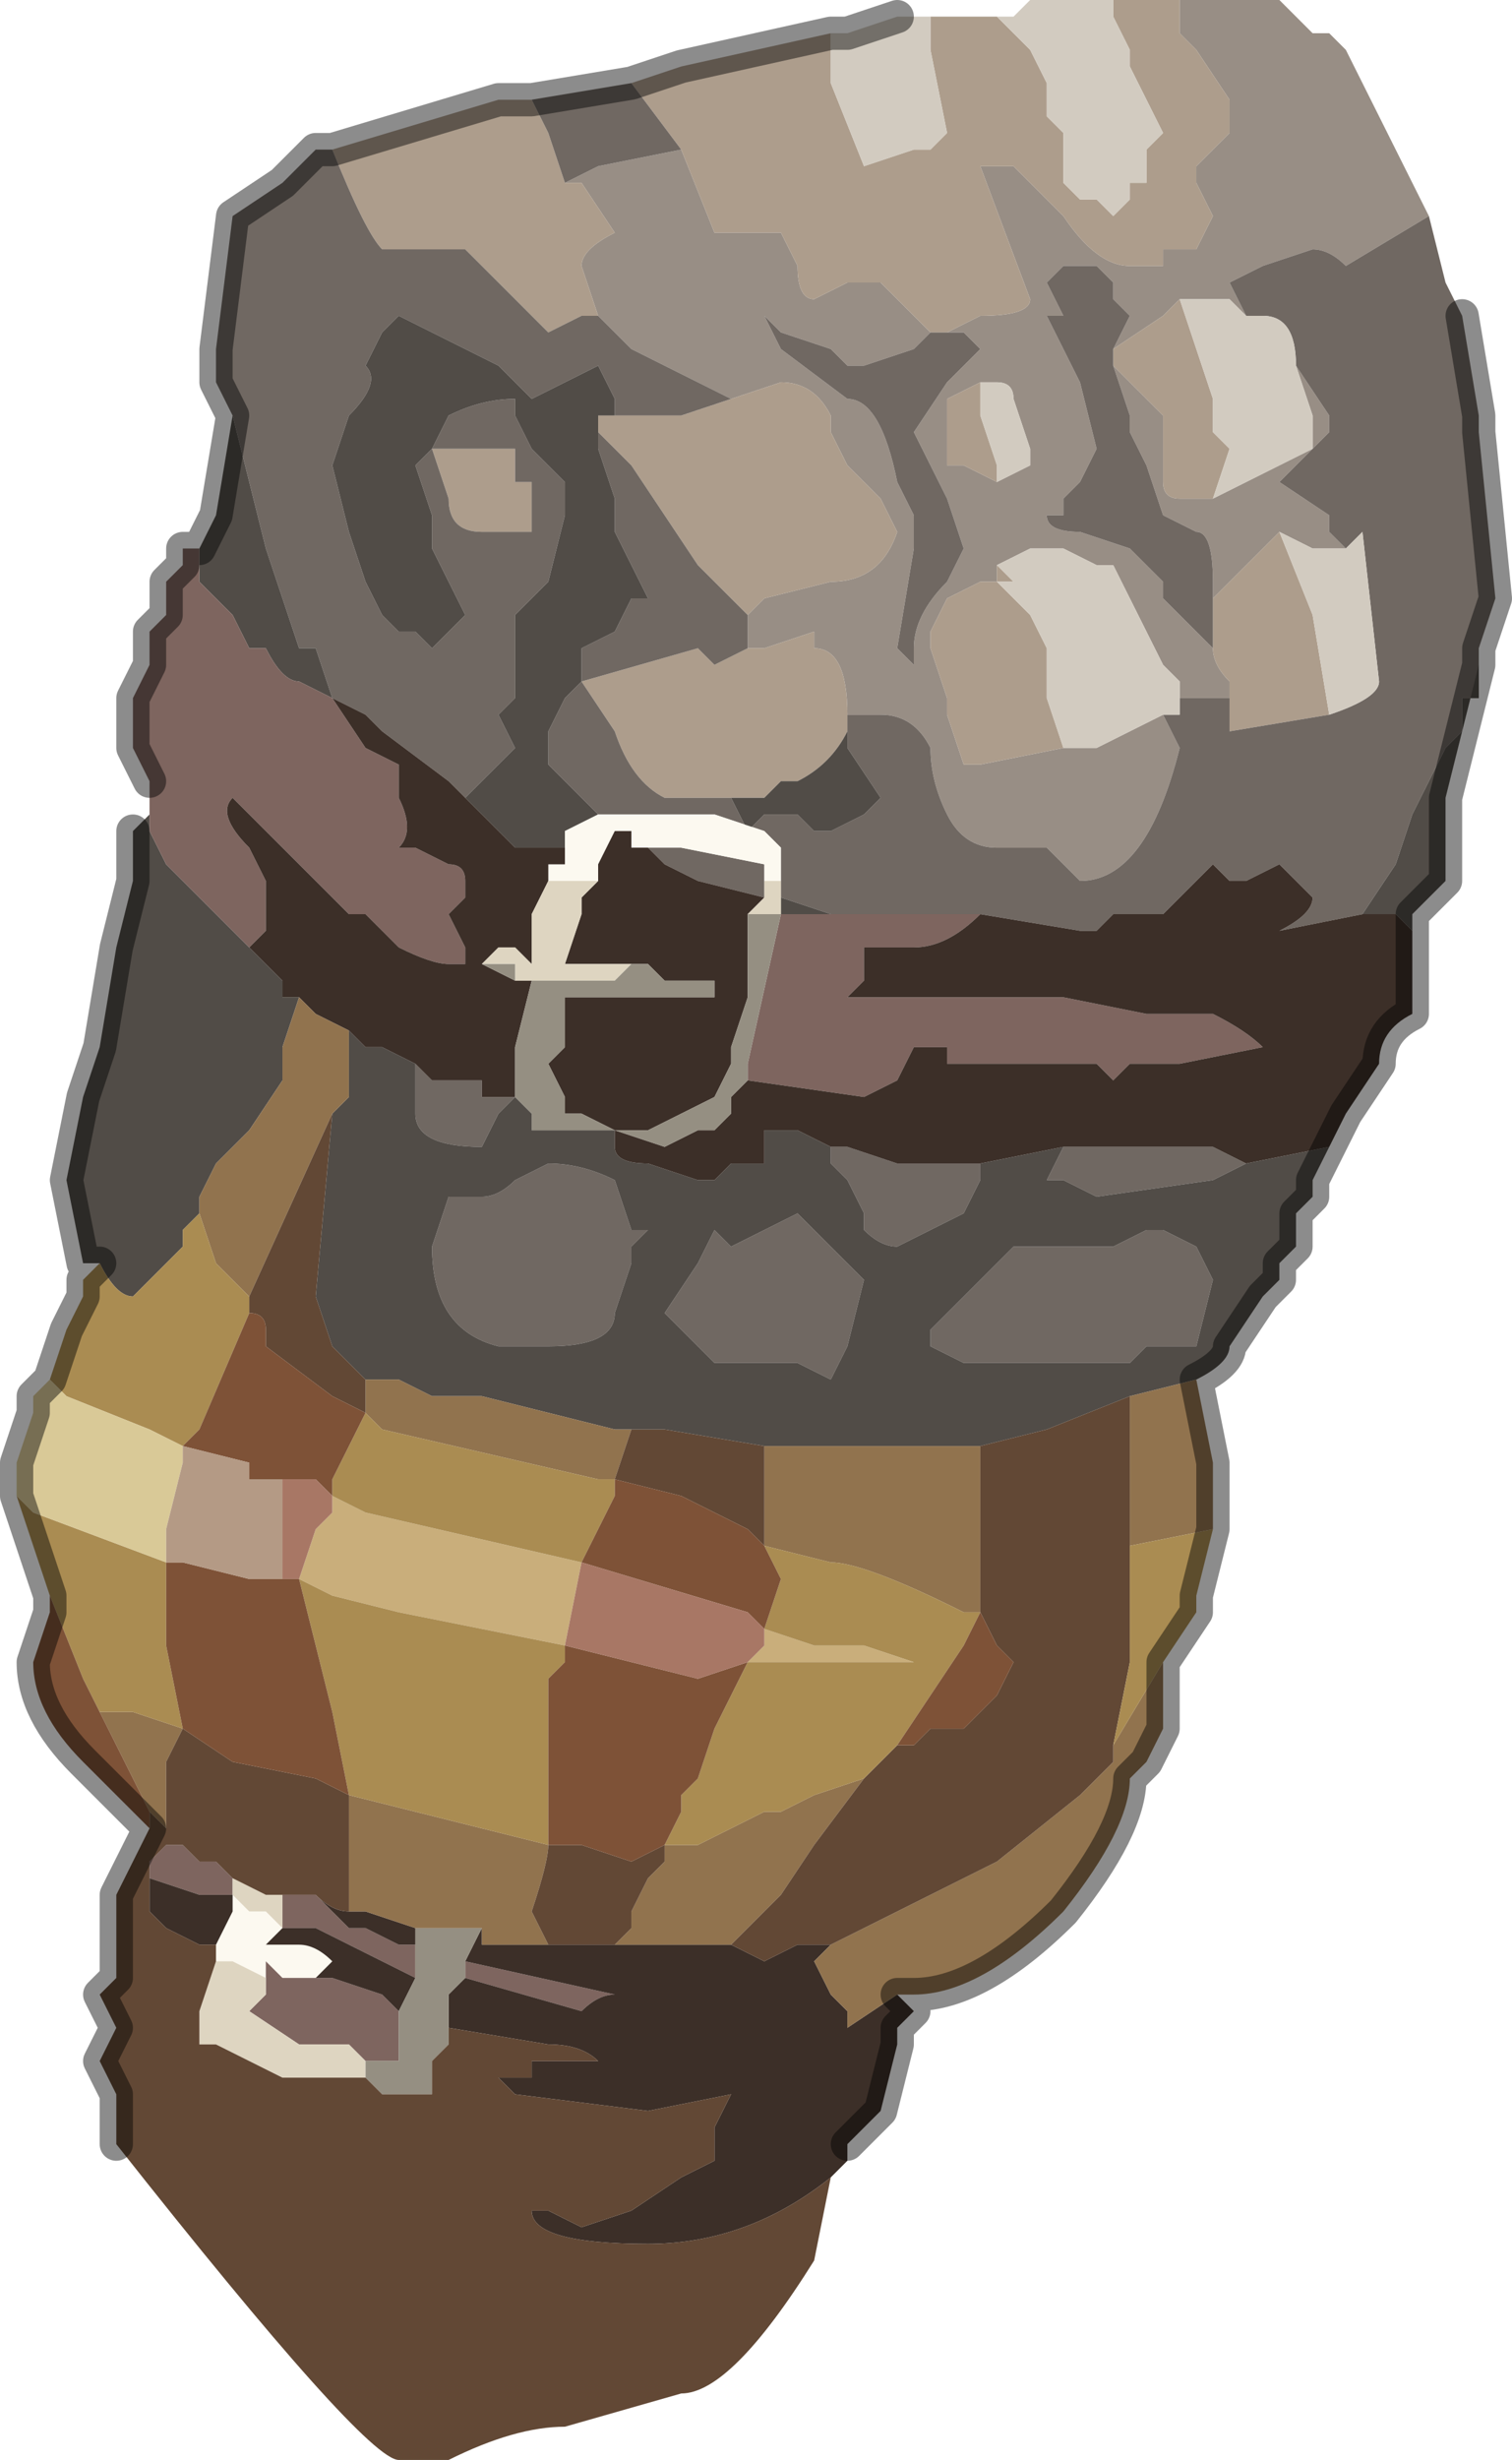 <?xml version="1.0" encoding="UTF-8" standalone="no"?>
<svg xmlns:xlink="http://www.w3.org/1999/xlink" height="7.4px" width="4.55px" xmlns="http://www.w3.org/2000/svg">
  <g transform="matrix(1.0, 0.0, 0.0, 1.0, 2.15, 3.75)">
    <path d="M2.15 -3.1 L1.9 -2.95 Q1.85 -3.0 1.8 -3.0 L1.65 -2.95 1.55 -2.9 1.6 -2.8 1.55 -2.85 1.5 -2.85 1.4 -2.85 1.35 -2.8 1.2 -2.7 1.25 -2.8 1.2 -2.85 1.2 -2.9 1.15 -2.95 1.05 -2.95 1.05 -2.95 1.0 -2.9 1.05 -2.8 1.05 -2.8 1.0 -2.8 1.1 -2.6 1.15 -2.4 1.15 -2.4 1.1 -2.3 1.05 -2.25 1.05 -2.2 1.0 -2.2 Q1.0 -2.15 1.1 -2.15 L1.25 -2.1 1.35 -2.0 1.35 -1.95 Q1.4 -1.9 1.45 -1.85 L1.5 -1.8 Q1.5 -1.75 1.55 -1.7 L1.55 -1.65 1.4 -1.65 1.4 -1.7 1.35 -1.75 1.3 -1.85 1.2 -2.05 1.15 -2.05 1.15 -2.05 1.05 -2.1 0.95 -2.1 0.85 -2.05 0.85 -2.0 0.8 -2.0 0.8 -2.0 0.7 -1.95 0.65 -1.85 0.65 -1.8 0.7 -1.65 0.7 -1.6 0.75 -1.45 0.8 -1.45 1.05 -1.5 1.15 -1.5 1.35 -1.6 1.4 -1.5 Q1.3 -1.1 1.1 -1.1 L1.0 -1.2 0.85 -1.2 Q0.75 -1.2 0.7 -1.3 0.65 -1.4 0.65 -1.5 0.6 -1.6 0.5 -1.6 L0.4 -1.6 Q0.4 -1.8 0.3 -1.8 L0.3 -1.85 0.15 -1.8 0.1 -1.8 0.1 -1.9 0.15 -1.95 0.35 -2.0 0.35 -2.0 Q0.5 -2.0 0.55 -2.15 L0.5 -2.25 0.45 -2.3 0.4 -2.35 0.35 -2.45 Q0.35 -2.45 0.35 -2.5 0.3 -2.6 0.2 -2.6 L0.05 -2.55 -0.05 -2.6 Q-0.15 -2.65 -0.25 -2.7 L-0.35 -2.8 -0.35 -2.8 -0.4 -2.95 Q-0.4 -3.0 -0.3 -3.05 L-0.4 -3.2 -0.45 -3.2 -0.35 -3.25 -0.1 -3.3 0.0 -3.05 0.1 -3.05 0.2 -3.05 0.25 -2.95 Q0.25 -2.85 0.3 -2.85 L0.4 -2.9 0.4 -2.9 0.45 -2.9 0.5 -2.9 0.65 -2.75 0.7 -2.75 0.8 -2.8 Q0.95 -2.8 0.95 -2.85 L0.8 -3.25 0.85 -3.25 0.85 -3.25 0.9 -3.25 0.95 -3.2 1.05 -3.1 Q1.15 -2.95 1.25 -2.95 L1.35 -2.95 1.35 -3.0 1.4 -3.0 1.45 -3.0 1.5 -3.1 1.45 -3.2 1.45 -3.25 1.55 -3.35 1.55 -3.45 1.45 -3.6 1.45 -3.6 1.4 -3.65 1.4 -3.75 1.7 -3.75 1.8 -3.65 1.85 -3.65 Q1.8 -3.65 1.85 -3.65 L1.9 -3.6 1.9 -3.6 2.15 -3.1 M1.75 -2.65 L1.85 -2.5 1.85 -2.45 1.8 -2.4 1.7 -2.3 1.85 -2.2 1.85 -2.15 1.9 -2.1 1.85 -2.1 1.8 -2.1 1.8 -2.1 1.7 -2.15 1.6 -2.05 1.5 -1.95 1.5 -2.0 Q1.5 -2.15 1.45 -2.15 L1.35 -2.2 1.3 -2.35 1.25 -2.45 1.25 -2.5 1.2 -2.65 1.25 -2.6 1.35 -2.5 1.35 -2.35 1.35 -2.3 Q1.35 -2.25 1.4 -2.25 L1.5 -2.25 1.6 -2.3 1.7 -2.35 1.8 -2.4 1.8 -2.4 1.8 -2.5 1.75 -2.65 M0.45 -2.65 L0.4 -2.65 0.35 -2.7 0.2 -2.75 0.15 -2.8 0.2 -2.7 0.4 -2.55 Q0.5 -2.55 0.55 -2.3 L0.55 -2.3 0.6 -2.2 0.6 -2.1 0.55 -1.8 0.6 -1.75 0.6 -1.8 Q0.6 -1.9 0.7 -2.0 L0.75 -2.1 0.7 -2.25 0.65 -2.35 0.6 -2.45 0.7 -2.6 0.8 -2.7 0.75 -2.75 0.65 -2.75 0.6 -2.7 0.45 -2.65 M0.8 -2.6 L0.7 -2.55 0.7 -2.55 0.7 -2.35 0.75 -2.35 0.75 -2.35 0.85 -2.3 0.95 -2.35 0.95 -2.4 0.9 -2.55 Q0.9 -2.6 0.85 -2.6 L0.8 -2.6" fill="#988e85" fill-rule="evenodd" stroke="none"/>
    <path d="M1.85 -1.6 L1.55 -1.55 1.55 -1.65 1.55 -1.7 Q1.5 -1.75 1.5 -1.8 L1.5 -1.85 1.5 -1.95 1.6 -2.05 1.7 -2.15 1.8 -1.9 1.85 -1.6 M0.4 -1.6 L0.4 -1.55 Q0.35 -1.45 0.25 -1.4 L0.2 -1.4 0.15 -1.35 0.15 -1.35 0.05 -1.35 -0.05 -1.35 -0.15 -1.35 -0.15 -1.35 Q-0.25 -1.4 -0.3 -1.55 L-0.4 -1.7 -0.05 -1.8 0.0 -1.75 0.0 -1.75 0.1 -1.8 0.15 -1.8 0.3 -1.85 0.3 -1.8 Q0.4 -1.8 0.4 -1.6 M0.1 -1.9 L0.1 -1.9 -0.05 -2.05 -0.15 -2.2 -0.15 -2.2 -0.25 -2.35 -0.35 -2.45 -0.35 -2.5 -0.3 -2.5 -0.1 -2.5 0.05 -2.55 0.2 -2.6 Q0.3 -2.6 0.35 -2.5 0.35 -2.45 0.35 -2.45 L0.4 -2.35 0.45 -2.3 0.5 -2.25 0.55 -2.15 Q0.5 -2.0 0.35 -2.0 L0.35 -2.0 0.15 -1.95 0.1 -1.9 M-1.15 -3.3 L-0.65 -3.45 -0.55 -3.45 -0.5 -3.35 -0.45 -3.2 -0.4 -3.2 -0.3 -3.05 Q-0.4 -3.0 -0.4 -2.95 L-0.35 -2.8 -0.4 -2.8 -0.5 -2.75 -0.6 -2.85 -0.65 -2.9 -0.7 -2.95 -0.75 -3.0 -0.9 -3.0 -1.0 -3.0 Q-1.05 -3.05 -1.15 -3.3 M-0.25 -3.5 L-0.1 -3.55 0.35 -3.65 0.35 -3.5 Q0.45 -3.25 0.45 -3.25 L0.6 -3.3 0.65 -3.3 0.7 -3.35 0.65 -3.6 0.65 -3.7 0.65 -3.7 0.75 -3.7 0.9 -3.7 0.85 -3.7 0.9 -3.65 0.95 -3.6 1.0 -3.5 1.0 -3.4 1.05 -3.35 1.05 -3.2 1.1 -3.15 1.15 -3.15 1.2 -3.1 1.25 -3.15 1.25 -3.2 1.3 -3.2 1.3 -3.3 1.35 -3.35 1.3 -3.45 1.25 -3.55 1.25 -3.6 1.2 -3.7 1.2 -3.75 1.4 -3.75 1.4 -3.65 1.45 -3.6 1.45 -3.6 1.55 -3.45 1.55 -3.35 1.45 -3.25 1.45 -3.2 1.5 -3.1 1.45 -3.0 1.4 -3.0 1.35 -3.0 1.35 -2.95 1.25 -2.95 Q1.15 -2.95 1.05 -3.1 L0.95 -3.2 0.9 -3.25 0.85 -3.25 0.85 -3.25 0.8 -3.25 0.95 -2.85 Q0.95 -2.8 0.8 -2.8 L0.7 -2.75 0.65 -2.75 0.5 -2.9 0.45 -2.9 0.4 -2.9 0.4 -2.9 0.3 -2.85 Q0.25 -2.85 0.25 -2.95 L0.2 -3.05 0.1 -3.05 0.0 -3.05 -0.1 -3.3 -0.25 -3.5 M0.85 -2.3 L0.75 -2.35 0.75 -2.35 0.7 -2.35 0.7 -2.55 0.7 -2.55 0.8 -2.6 0.8 -2.5 0.85 -2.35 0.85 -2.3 M1.2 -2.7 L1.35 -2.8 1.4 -2.85 1.45 -2.7 1.5 -2.55 1.5 -2.45 1.55 -2.4 1.55 -2.4 1.5 -2.25 1.5 -2.25 1.4 -2.25 Q1.35 -2.25 1.35 -2.3 L1.35 -2.35 1.35 -2.5 1.25 -2.6 1.2 -2.65 1.2 -2.65 1.2 -2.7 M0.85 -2.05 L0.9 -2.0 0.85 -2.0 0.95 -1.9 1.0 -1.8 1.0 -1.65 1.05 -1.5 0.8 -1.45 0.75 -1.45 0.7 -1.6 0.7 -1.65 0.65 -1.8 0.65 -1.85 0.7 -1.95 0.8 -2.0 0.8 -2.0 0.85 -2.0 0.85 -2.05 M-0.75 -2.4 L-0.7 -2.4 -0.6 -2.4 -0.6 -2.3 -0.55 -2.3 -0.55 -2.15 -0.65 -2.15 -0.65 -2.15 -0.7 -2.15 Q-0.8 -2.15 -0.8 -2.25 L-0.85 -2.4 -0.75 -2.4" fill="#ad9d8c" fill-rule="evenodd" stroke="none"/>
    <path d="M2.25 -2.8 L2.3 -2.5 2.3 -2.45 2.35 -1.95 2.3 -1.8 2.3 -1.75 2.3 -1.65 2.25 -1.65 2.25 -1.55 2.2 -1.5 2.15 -1.4 2.1 -1.3 2.05 -1.15 1.95 -1.0 1.95 -1.0 1.7 -0.95 Q1.8 -1.0 1.8 -1.05 L1.75 -1.1 1.7 -1.15 1.6 -1.1 1.55 -1.1 1.5 -1.15 1.45 -1.1 1.4 -1.05 1.35 -1.0 1.2 -1.0 1.15 -0.95 1.1 -0.95 0.8 -1.0 0.55 -1.0 0.5 -1.0 0.45 -1.0 0.35 -1.0 0.2 -1.05 0.2 -1.05 0.2 -1.1 0.2 -1.2 0.15 -1.25 0.0 -1.3 -0.2 -1.3 -0.3 -1.3 -0.35 -1.3 -0.4 -1.35 -0.5 -1.45 -0.5 -1.55 -0.45 -1.65 -0.4 -1.7 -0.4 -1.8 -0.3 -1.85 -0.25 -1.95 -0.2 -1.95 -0.3 -2.15 -0.3 -2.25 -0.35 -2.4 -0.35 -2.45 -0.25 -2.35 -0.15 -2.2 -0.15 -2.2 -0.05 -2.05 0.1 -1.9 0.1 -1.9 0.1 -1.8 0.0 -1.75 0.0 -1.75 -0.05 -1.8 -0.4 -1.7 -0.3 -1.55 Q-0.25 -1.4 -0.15 -1.35 L-0.15 -1.35 -0.05 -1.35 0.05 -1.35 0.1 -1.25 0.15 -1.3 0.2 -1.3 0.25 -1.3 0.3 -1.25 0.35 -1.25 0.45 -1.3 0.5 -1.35 0.4 -1.5 0.4 -1.55 0.4 -1.6 0.5 -1.6 Q0.6 -1.6 0.65 -1.5 0.65 -1.4 0.7 -1.3 0.75 -1.2 0.85 -1.2 L1.0 -1.2 1.1 -1.1 Q1.3 -1.1 1.4 -1.5 L1.35 -1.6 1.4 -1.6 1.4 -1.65 1.55 -1.65 1.55 -1.55 1.85 -1.6 Q2.0 -1.65 2.0 -1.7 L1.95 -2.15 1.9 -2.1 1.85 -2.15 1.85 -2.2 1.7 -2.3 1.8 -2.4 1.85 -2.45 1.85 -2.5 1.75 -2.65 Q1.75 -2.8 1.65 -2.8 L1.6 -2.8 1.55 -2.9 1.65 -2.95 1.8 -3.0 Q1.85 -3.0 1.9 -2.95 L2.15 -3.1 2.2 -2.9 2.25 -2.8 M1.8 -2.4 L1.8 -2.4 M-1.45 -2.5 L-1.5 -2.6 -1.5 -2.7 -1.45 -3.1 -1.3 -3.2 -1.2 -3.3 -1.15 -3.3 Q-1.05 -3.05 -1.0 -3.0 L-0.9 -3.0 -0.75 -3.0 -0.7 -2.95 -0.65 -2.9 -0.6 -2.85 -0.5 -2.75 -0.4 -2.8 -0.35 -2.8 -0.35 -2.8 -0.25 -2.7 Q-0.15 -2.65 -0.05 -2.6 L0.05 -2.55 -0.1 -2.5 -0.3 -2.5 -0.3 -2.55 -0.35 -2.65 -0.45 -2.6 -0.55 -2.55 -0.65 -2.65 -0.95 -2.8 -1.0 -2.75 -1.05 -2.65 Q-1.0 -2.6 -1.1 -2.5 L-1.15 -2.35 -1.1 -2.15 -1.05 -2.0 -1.0 -1.9 -0.95 -1.85 -0.9 -1.85 -0.85 -1.8 -0.75 -1.9 -0.8 -2.0 -0.85 -2.1 -0.85 -2.2 -0.9 -2.35 -0.85 -2.4 -0.8 -2.5 Q-0.7 -2.55 -0.6 -2.55 L-0.6 -2.5 -0.55 -2.4 -0.45 -2.3 -0.45 -2.2 -0.5 -2.0 -0.55 -1.95 -0.6 -1.9 -0.6 -1.65 -0.65 -1.6 -0.6 -1.5 -0.7 -1.4 -0.7 -1.4 -0.75 -1.35 -0.8 -1.4 -1.0 -1.55 -1.05 -1.6 -1.15 -1.65 -1.15 -1.65 -1.2 -1.8 -1.25 -1.8 -1.35 -2.1 -1.4 -2.3 -1.45 -2.5 M-0.55 -3.45 L-0.25 -3.5 -0.1 -3.3 -0.35 -3.25 -0.45 -3.2 -0.5 -3.35 -0.55 -3.45 M0.45 -2.65 L0.6 -2.7 0.65 -2.75 0.75 -2.75 0.8 -2.7 0.7 -2.6 0.6 -2.45 0.65 -2.35 0.7 -2.25 0.75 -2.1 0.7 -2.0 Q0.6 -1.9 0.6 -1.8 L0.6 -1.75 0.55 -1.8 0.6 -2.1 0.6 -2.2 0.55 -2.3 0.55 -2.3 Q0.5 -2.55 0.4 -2.55 L0.2 -2.7 0.15 -2.8 0.2 -2.75 0.35 -2.7 0.4 -2.65 0.45 -2.65 M1.2 -2.7 L1.2 -2.65 1.2 -2.65 1.25 -2.5 1.25 -2.45 1.3 -2.35 1.35 -2.2 1.45 -2.15 Q1.5 -2.15 1.5 -2.0 L1.5 -1.95 1.5 -1.85 1.5 -1.8 1.45 -1.85 Q1.4 -1.9 1.35 -1.95 L1.35 -2.0 1.25 -2.1 1.1 -2.15 Q1.0 -2.15 1.0 -2.2 L1.05 -2.2 1.05 -2.25 1.1 -2.3 1.15 -2.4 1.15 -2.4 1.1 -2.6 1.0 -2.8 1.05 -2.8 1.05 -2.8 1.0 -2.9 1.05 -2.95 1.05 -2.95 1.15 -2.95 1.2 -2.9 1.2 -2.85 1.25 -2.8 1.2 -2.7 M-0.25 -1.25 L-0.25 -1.2 -0.2 -1.2 -0.1 -1.2 0.15 -1.15 0.15 -1.1 0.15 -1.05 -0.05 -1.1 -0.15 -1.15 -0.2 -1.2 -0.25 -1.2 -0.25 -1.25 M0.35 -0.3 L0.4 -0.3 0.55 -0.25 0.8 -0.25 0.8 -0.2 0.75 -0.1 0.65 -0.05 0.55 0.0 0.55 0.0 Q0.5 0.0 0.45 -0.05 L0.45 -0.1 0.4 -0.2 0.35 -0.25 0.35 -0.3 M1.05 -0.3 L1.2 -0.3 1.35 -0.3 1.5 -0.3 1.6 -0.25 1.5 -0.2 1.15 -0.15 1.15 -0.15 1.05 -0.2 1.0 -0.2 1.05 -0.3 M0.35 0.0 L0.45 0.1 0.4 0.3 0.35 0.4 0.25 0.35 0.05 0.35 0.0 0.35 0.0 0.35 -0.1 0.25 -0.15 0.2 -0.15 0.2 -0.05 0.05 0.0 -0.05 0.05 0.0 0.25 -0.1 0.35 0.0 M1.0 0.0 L1.15 0.0 1.2 0.0 1.3 -0.05 1.35 -0.05 1.45 0.0 1.5 0.1 1.45 0.3 1.5 0.3 1.45 0.3 1.4 0.3 1.3 0.3 1.25 0.35 1.15 0.35 0.85 0.35 0.8 0.35 0.75 0.35 0.65 0.3 0.65 0.25 0.7 0.2 0.8 0.1 0.85 0.05 0.9 0.0 1.0 0.0 M-0.75 -2.4 L-0.85 -2.4 -0.8 -2.25 Q-0.8 -2.15 -0.7 -2.15 L-0.65 -2.15 -0.65 -2.15 -0.55 -2.15 -0.55 -2.3 -0.6 -2.3 -0.6 -2.4 -0.7 -2.4 -0.75 -2.4 M-0.9 -0.55 L-0.85 -0.5 -0.8 -0.5 -0.75 -0.5 -0.7 -0.5 -0.7 -0.45 -0.65 -0.45 -0.6 -0.45 -0.65 -0.4 -0.7 -0.3 -0.7 -0.3 Q-0.9 -0.3 -0.9 -0.4 L-0.9 -0.55 M-0.6 -0.2 L-0.5 -0.25 Q-0.4 -0.25 -0.3 -0.2 L-0.25 -0.05 -0.2 -0.05 -0.25 0.0 -0.25 0.05 -0.3 0.2 Q-0.3 0.3 -0.5 0.3 L-0.65 0.3 Q-0.85 0.25 -0.85 0.0 L-0.8 -0.15 -0.75 -0.15 -0.7 -0.15 Q-0.65 -0.15 -0.6 -0.2 L-0.6 -0.2" fill="#706862" fill-rule="evenodd" stroke="none"/>
    <path d="M1.6 -2.8 L1.65 -2.8 Q1.75 -2.8 1.75 -2.65 L1.8 -2.5 1.8 -2.4 1.8 -2.4 1.7 -2.35 1.6 -2.3 1.5 -2.25 1.5 -2.25 1.55 -2.4 1.55 -2.4 1.5 -2.45 1.5 -2.55 1.45 -2.7 1.4 -2.85 1.5 -2.85 1.55 -2.85 1.6 -2.8 M1.8 -2.4 L1.8 -2.4 M1.9 -2.1 L1.95 -2.15 2.0 -1.7 Q2.0 -1.65 1.85 -1.6 L1.8 -1.9 1.7 -2.15 1.8 -2.1 1.8 -2.1 1.85 -2.1 1.9 -2.1 M1.4 -1.65 L1.4 -1.6 1.35 -1.6 1.15 -1.5 1.05 -1.5 1.0 -1.65 1.0 -1.8 0.95 -1.9 0.85 -2.0 0.9 -2.0 0.85 -2.05 0.95 -2.1 1.05 -2.1 1.15 -2.05 1.15 -2.05 1.2 -2.05 1.3 -1.85 1.35 -1.75 1.4 -1.7 1.4 -1.65 M0.35 -3.65 L0.35 -3.65 0.4 -3.65 0.55 -3.7 0.65 -3.7 0.65 -3.6 0.7 -3.35 0.65 -3.3 0.6 -3.3 0.45 -3.25 Q0.45 -3.25 0.35 -3.5 L0.35 -3.65 M0.9 -3.7 L0.95 -3.75 1.2 -3.75 1.2 -3.7 1.25 -3.6 1.25 -3.55 1.3 -3.45 1.35 -3.35 1.3 -3.3 1.3 -3.2 1.25 -3.2 1.25 -3.15 1.2 -3.1 1.15 -3.15 1.1 -3.15 1.05 -3.2 1.05 -3.35 1.0 -3.4 1.0 -3.5 0.95 -3.6 0.9 -3.65 0.85 -3.7 0.9 -3.7 M0.8 -2.6 L0.85 -2.6 Q0.9 -2.6 0.9 -2.55 L0.95 -2.4 0.95 -2.35 0.85 -2.3 0.85 -2.35 0.8 -2.5 0.8 -2.6" fill="#d2cbc0" fill-rule="evenodd" stroke="none"/>
    <path d="M0.4 -1.55 L0.4 -1.5 0.5 -1.35 0.45 -1.3 0.35 -1.25 0.3 -1.25 0.25 -1.3 0.2 -1.3 0.15 -1.3 0.1 -1.25 0.05 -1.35 0.15 -1.35 0.15 -1.35 0.2 -1.4 0.25 -1.4 Q0.35 -1.45 0.4 -1.55 M-0.35 -2.45 L-0.35 -2.4 -0.3 -2.25 -0.3 -2.15 -0.2 -1.95 -0.25 -1.95 -0.3 -1.85 -0.4 -1.8 -0.4 -1.7 -0.45 -1.65 -0.5 -1.55 -0.5 -1.45 -0.4 -1.35 -0.35 -1.3 -0.45 -1.25 -0.45 -1.25 -0.45 -1.2 -0.6 -1.2 -0.65 -1.25 -0.75 -1.35 -0.7 -1.4 -0.7 -1.4 -0.6 -1.5 -0.65 -1.6 -0.6 -1.65 -0.6 -1.9 -0.55 -1.95 -0.5 -2.0 -0.45 -2.2 -0.45 -2.3 -0.55 -2.4 -0.6 -2.5 -0.6 -2.55 Q-0.7 -2.55 -0.8 -2.5 L-0.85 -2.4 -0.9 -2.35 -0.85 -2.2 -0.85 -2.1 -0.8 -2.0 -0.75 -1.9 -0.85 -1.8 -0.9 -1.85 -0.95 -1.85 -1.0 -1.9 -1.05 -2.0 -1.1 -2.15 -1.15 -2.35 -1.1 -2.5 Q-1.0 -2.6 -1.05 -2.65 L-1.0 -2.75 -0.95 -2.8 -0.65 -2.65 -0.55 -2.55 -0.45 -2.6 -0.35 -2.65 -0.3 -2.55 -0.3 -2.5 -0.35 -2.5 -0.35 -2.45 M0.2 -1.05 L0.2 -1.05 0.35 -1.0 0.2 -1.0 0.2 -1.05 M1.95 -1.0 L1.95 -1.0 2.05 -1.15 2.1 -1.3 2.15 -1.4 2.2 -1.5 2.25 -1.55 2.25 -1.65 2.3 -1.65 2.3 -1.75 2.25 -1.55 2.2 -1.35 2.2 -1.1 2.1 -1.0 2.1 -0.95 2.05 -1.0 1.95 -1.0 M1.85 -0.3 L1.8 -0.2 1.8 -0.15 1.75 -0.1 1.75 0.0 1.7 0.05 1.7 0.1 1.65 0.15 1.55 0.3 Q1.55 0.35 1.45 0.4 L1.25 0.45 1.0 0.55 0.8 0.6 0.45 0.6 0.15 0.6 -0.15 0.55 -0.2 0.55 -0.25 0.55 -0.25 0.55 -0.3 0.55 -0.7 0.45 -0.85 0.45 -0.95 0.4 -1.05 0.4 -1.05 0.4 -1.1 0.35 -1.15 0.3 -1.2 0.15 -1.15 -0.4 -1.1 -0.45 -1.1 -0.6 -1.1 -0.65 -1.05 -0.6 -1.0 -0.6 -0.9 -0.55 -0.9 -0.4 Q-0.9 -0.3 -0.7 -0.3 L-0.7 -0.3 -0.65 -0.4 -0.6 -0.45 -0.6 -0.45 -0.55 -0.4 -0.55 -0.35 -0.5 -0.35 -0.35 -0.35 -0.3 -0.35 -0.3 -0.3 Q-0.3 -0.25 -0.2 -0.25 L-0.05 -0.2 0.0 -0.2 0.05 -0.25 0.15 -0.25 0.15 -0.35 0.25 -0.35 0.25 -0.35 0.35 -0.3 0.35 -0.3 0.35 -0.25 0.4 -0.2 0.45 -0.1 0.45 -0.05 Q0.5 0.0 0.55 0.0 L0.55 0.0 0.65 -0.05 0.75 -0.1 0.8 -0.2 0.8 -0.25 1.05 -0.3 1.0 -0.2 1.05 -0.2 1.15 -0.15 1.15 -0.15 1.5 -0.2 1.6 -0.25 1.85 -0.3 1.85 -0.3 M-1.85 0.05 L-1.9 0.05 -1.95 -0.2 -1.9 -0.45 -1.85 -0.6 -1.8 -0.9 -1.8 -0.9 -1.75 -1.1 -1.75 -1.25 -1.7 -1.3 -1.7 -1.25 -1.65 -1.15 -1.4 -0.9 -1.3 -0.8 -1.3 -0.75 -1.25 -0.75 -1.3 -0.6 -1.3 -0.5 -1.4 -0.35 -1.5 -0.25 -1.55 -0.15 -1.55 -0.1 -1.6 -0.05 -1.6 0.0 -1.7 0.1 -1.75 0.15 Q-1.8 0.15 -1.85 0.05 M-1.55 -2.1 L-1.5 -2.2 -1.45 -2.5 -1.4 -2.3 -1.35 -2.1 -1.25 -1.8 -1.2 -1.8 -1.15 -1.65 -1.15 -1.65 -1.25 -1.7 Q-1.3 -1.7 -1.35 -1.8 L-1.4 -1.8 -1.45 -1.9 -1.55 -2.0 -1.55 -2.1 M0.35 0.0 L0.25 -0.1 0.05 0.0 0.0 -0.05 -0.05 0.05 -0.15 0.2 -0.15 0.2 -0.1 0.25 0.0 0.35 0.0 0.35 0.05 0.35 0.25 0.35 0.35 0.4 0.4 0.3 0.45 0.1 0.35 0.0 M1.0 0.0 L0.9 0.0 0.85 0.05 0.8 0.1 0.7 0.2 0.65 0.25 0.65 0.3 0.75 0.35 0.8 0.35 0.85 0.35 1.15 0.35 1.25 0.35 1.3 0.3 1.4 0.3 1.45 0.3 1.5 0.3 1.45 0.3 1.5 0.1 1.45 0.0 1.35 -0.05 1.3 -0.05 1.2 0.0 1.15 0.0 1.0 0.0 M-0.6 -0.2 L-0.6 -0.2 Q-0.65 -0.15 -0.7 -0.15 L-0.75 -0.15 -0.8 -0.15 -0.85 0.0 Q-0.85 0.25 -0.65 0.3 L-0.5 0.3 Q-0.3 0.3 -0.3 0.2 L-0.25 0.05 -0.25 0.0 -0.2 -0.05 -0.25 -0.05 -0.3 -0.2 Q-0.4 -0.25 -0.5 -0.25 L-0.6 -0.2" fill="#514c47" fill-rule="evenodd" stroke="none"/>
    <path d="M-0.35 -1.3 L-0.3 -1.3 -0.2 -1.3 0.0 -1.3 0.15 -1.25 0.2 -1.2 0.2 -1.1 0.15 -1.1 0.15 -1.1 0.15 -1.15 -0.1 -1.2 -0.2 -1.2 -0.25 -1.2 -0.25 -1.25 -0.3 -1.25 -0.35 -1.15 -0.35 -1.1 -0.4 -1.1 -0.5 -1.1 -0.5 -1.15 -0.45 -1.15 -0.45 -1.2 -0.45 -1.25 -0.45 -1.25 -0.35 -1.3 M-1.5 2.15 L-1.5 2.1 -1.45 2.0 -1.45 1.95 -1.4 2.0 -1.35 2.0 -1.3 2.05 -1.3 2.05 -1.35 2.1 -1.3 2.1 -1.25 2.1 Q-1.2 2.1 -1.15 2.15 L-1.2 2.2 -1.25 2.2 -1.3 2.2 -1.35 2.15 -1.35 2.25 -1.35 2.2 -1.45 2.15 -1.5 2.15" fill="#fcf9f0" fill-rule="evenodd" stroke="none"/>
    <path d="M0.35 -1.0 L0.45 -1.0 0.5 -1.0 0.55 -1.0 0.8 -1.0 0.8 -1.0 Q0.7 -0.9 0.6 -0.9 L0.5 -0.9 0.45 -0.9 0.45 -0.8 0.4 -0.75 0.45 -0.75 0.6 -0.75 0.7 -0.75 1.05 -0.75 1.3 -0.7 1.5 -0.7 Q1.6 -0.65 1.65 -0.6 L1.4 -0.55 1.3 -0.55 1.25 -0.55 1.2 -0.5 Q1.2 -0.5 1.15 -0.55 L1.1 -0.55 0.8 -0.55 0.7 -0.55 0.7 -0.6 0.65 -0.6 0.6 -0.6 0.6 -0.6 0.55 -0.5 0.45 -0.45 0.1 -0.5 0.1 -0.55 0.2 -1.0 0.2 -1.0 0.35 -1.0 M-1.7 -1.3 L-1.7 -1.4 -1.7 -1.4 -1.75 -1.5 -1.75 -1.65 -1.7 -1.75 -1.7 -1.8 -1.7 -1.85 -1.65 -1.9 -1.65 -2.0 -1.6 -2.05 -1.6 -2.1 -1.55 -2.1 -1.55 -2.1 -1.55 -2.0 -1.45 -1.9 -1.4 -1.8 -1.35 -1.8 Q-1.3 -1.7 -1.25 -1.7 L-1.15 -1.65 -1.15 -1.65 -1.05 -1.5 -0.95 -1.45 -0.95 -1.35 Q-0.9 -1.25 -0.95 -1.2 L-0.9 -1.2 -0.8 -1.15 Q-0.75 -1.15 -0.75 -1.1 L-0.75 -1.05 -0.8 -1.0 -0.75 -0.9 -0.75 -0.85 -0.8 -0.85 Q-0.85 -0.85 -0.95 -0.9 L-1.05 -1.0 -1.05 -1.0 -1.1 -1.0 -1.25 -1.15 -1.45 -1.35 Q-1.5 -1.3 -1.4 -1.2 L-1.35 -1.1 -1.35 -0.95 -1.4 -0.9 -1.65 -1.15 -1.7 -1.25 -1.7 -1.3 M-1.7 1.9 L-1.7 1.85 -1.65 1.8 -1.65 1.8 -1.65 1.8 -1.6 1.8 -1.55 1.85 -1.5 1.85 -1.5 1.85 -1.45 1.9 -1.45 1.9 -1.45 1.95 -1.5 1.95 -1.5 1.95 -1.55 1.95 -1.7 1.9 M-1.3 1.95 L-1.2 1.95 -1.1 2.05 -1.1 2.05 -1.05 2.05 -0.95 2.1 -0.9 2.1 -0.9 2.2 -1.2 2.05 -1.2 2.05 -1.3 2.05 -1.3 1.95 M-1.3 2.05 L-1.3 2.05 M-1.35 2.25 L-1.35 2.15 -1.3 2.2 -1.25 2.2 -1.15 2.2 -1.0 2.25 -1.0 2.25 -0.95 2.3 -0.95 2.45 -1.0 2.45 -1.05 2.45 -1.1 2.4 Q-1.1 2.4 -1.15 2.4 L-1.25 2.4 -1.4 2.3 -1.35 2.25 M-0.75 2.15 L-0.3 2.25 Q-0.35 2.25 -0.4 2.3 L-0.4 2.3 -0.75 2.2 -0.75 2.15" fill="#7e655f" fill-rule="evenodd" stroke="none"/>
    <path d="M0.8 -1.0 L1.1 -0.95 1.15 -0.95 1.2 -1.0 1.35 -1.0 1.4 -1.05 1.45 -1.1 1.5 -1.15 1.55 -1.1 1.6 -1.1 1.7 -1.15 1.75 -1.1 1.8 -1.05 Q1.8 -1.0 1.7 -0.95 L1.95 -1.0 2.05 -1.0 2.1 -0.95 2.1 -0.7 Q2.0 -0.65 2.0 -0.55 L1.9 -0.4 1.85 -0.3 1.85 -0.3 1.6 -0.25 1.5 -0.3 1.35 -0.3 1.2 -0.3 1.05 -0.3 0.8 -0.25 0.55 -0.25 0.4 -0.3 0.35 -0.3 0.35 -0.3 0.25 -0.35 0.25 -0.35 0.15 -0.35 0.15 -0.25 0.05 -0.25 0.0 -0.2 -0.05 -0.2 -0.2 -0.25 Q-0.3 -0.25 -0.3 -0.3 L-0.3 -0.35 -0.15 -0.3 -0.05 -0.35 0.0 -0.35 0.05 -0.4 0.05 -0.45 0.1 -0.5 0.45 -0.45 0.55 -0.5 0.6 -0.6 0.6 -0.6 0.65 -0.6 0.7 -0.6 0.7 -0.55 0.8 -0.55 1.1 -0.55 1.15 -0.55 Q1.2 -0.5 1.2 -0.5 L1.25 -0.55 1.3 -0.55 1.4 -0.55 1.65 -0.6 Q1.6 -0.65 1.5 -0.7 L1.3 -0.7 1.05 -0.75 0.7 -0.75 0.6 -0.75 0.45 -0.75 0.4 -0.75 0.45 -0.8 0.45 -0.9 0.5 -0.9 0.6 -0.9 Q0.7 -0.9 0.8 -1.0 L0.8 -1.0 M0.55 2.25 L0.6 2.3 0.55 2.35 0.55 2.4 0.5 2.6 0.4 2.7 0.4 2.75 0.35 2.8 Q0.1 3.0 -0.2 3.0 -0.55 3.0 -0.55 2.9 L-0.5 2.9 -0.4 2.95 -0.4 2.95 -0.25 2.9 -0.1 2.8 0.0 2.75 0.0 2.65 0.05 2.55 -0.2 2.6 -0.6 2.55 -0.65 2.5 -0.6 2.5 Q-0.55 2.5 -0.55 2.5 L-0.55 2.45 -0.45 2.45 -0.35 2.45 -0.35 2.45 Q-0.4 2.4 -0.5 2.4 L-0.8 2.35 -0.8 2.25 -0.75 2.2 -0.4 2.3 -0.4 2.3 Q-0.35 2.25 -0.3 2.25 L-0.75 2.15 -0.7 2.05 Q-0.7 2.05 -0.7 2.1 L-0.6 2.1 -0.5 2.1 -0.3 2.1 -0.25 2.1 0.05 2.1 0.15 2.15 0.25 2.1 0.3 2.1 0.35 2.1 0.3 2.15 0.35 2.25 0.4 2.3 0.4 2.35 0.55 2.25 M-0.25 -1.25 L-0.25 -1.2 -0.2 -1.2 -0.15 -1.15 -0.05 -1.1 0.15 -1.05 0.1 -1.0 0.1 -0.9 0.1 -0.75 0.05 -0.6 0.05 -0.55 0.0 -0.45 0.0 -0.45 -0.1 -0.4 -0.2 -0.35 -0.3 -0.35 -0.4 -0.4 -0.4 -0.4 -0.45 -0.4 -0.45 -0.45 -0.5 -0.55 -0.45 -0.6 -0.45 -0.7 -0.45 -0.75 -0.25 -0.75 -0.2 -0.75 -0.1 -0.75 Q0.0 -0.75 0.0 -0.75 L0.0 -0.8 -0.1 -0.8 -0.15 -0.8 -0.2 -0.85 -0.25 -0.85 -0.3 -0.85 -0.35 -0.85 -0.4 -0.85 -0.45 -0.85 -0.4 -1.0 -0.4 -1.05 -0.35 -1.1 -0.35 -1.15 -0.3 -1.25 -0.25 -1.25 M-0.7 -0.85 L-0.6 -0.8 -0.55 -0.8 -0.6 -0.6 -0.6 -0.45 -0.55 -0.4 -0.6 -0.45 -0.6 -0.45 -0.65 -0.45 -0.7 -0.45 -0.7 -0.5 -0.75 -0.5 -0.8 -0.5 -0.85 -0.5 -0.9 -0.55 -1.0 -0.6 -1.05 -0.6 -1.1 -0.65 -1.1 -0.65 -1.2 -0.7 -1.25 -0.75 -1.3 -0.75 -1.3 -0.8 -1.4 -0.9 -1.35 -0.95 -1.35 -1.1 -1.4 -1.2 Q-1.5 -1.3 -1.45 -1.35 L-1.25 -1.15 -1.1 -1.0 -1.05 -1.0 -1.05 -1.0 -0.95 -0.9 Q-0.85 -0.85 -0.8 -0.85 L-0.75 -0.85 -0.75 -0.9 -0.8 -1.0 -0.75 -1.05 -0.75 -1.1 Q-0.75 -1.15 -0.8 -1.15 L-0.9 -1.2 -0.95 -1.2 Q-0.9 -1.25 -0.95 -1.35 L-0.95 -1.45 -1.05 -1.5 -1.15 -1.65 -1.15 -1.65 -1.15 -1.65 -1.05 -1.6 -1.0 -1.55 -0.8 -1.4 -0.75 -1.35 -0.65 -1.25 -0.6 -1.2 -0.45 -1.2 -0.45 -1.15 -0.5 -1.15 -0.5 -1.1 -0.55 -1.0 -0.55 -0.85 -0.6 -0.9 -0.65 -0.9 -0.7 -0.85 -0.7 -0.85 M-1.5 2.1 L-1.5 2.1 Q-1.55 2.1 -1.55 2.1 L-1.65 2.05 -1.65 2.05 -1.7 2.0 -1.7 1.9 -1.55 1.95 -1.5 1.95 -1.5 1.95 -1.45 1.95 -1.45 2.0 -1.5 2.1 M-1.2 1.95 Q-1.15 2.0 -1.1 2.0 L-1.05 2.0 -0.9 2.05 -0.9 2.1 -0.95 2.1 -1.05 2.05 -1.1 2.05 -1.1 2.05 -1.2 1.95 M-1.15 -1.65 L-1.15 -1.65 M-1.3 2.05 L-1.2 2.05 -1.2 2.05 -0.9 2.2 -0.95 2.3 -1.0 2.25 -1.0 2.25 -1.15 2.2 -1.25 2.2 -1.2 2.2 -1.15 2.15 Q-1.2 2.1 -1.25 2.1 L-1.3 2.1 -1.35 2.1 -1.3 2.05" fill="#3c2f28" fill-rule="evenodd" stroke="none"/>
    <path d="M0.2 -1.1 L0.2 -1.05 0.2 -1.0 0.2 -1.0 0.2 -1.0 0.1 -1.0 0.15 -1.05 0.15 -1.1 0.15 -1.1 0.2 -1.1 M-0.25 -0.85 L-0.25 -0.85 -0.3 -0.8 -0.6 -0.8 -0.6 -0.85 -0.65 -0.85 -0.7 -0.85 -0.7 -0.85 -0.65 -0.9 -0.6 -0.9 -0.55 -0.85 -0.55 -1.0 -0.5 -1.1 -0.4 -1.1 -0.35 -1.1 -0.4 -1.05 -0.4 -1.0 -0.45 -0.85 -0.4 -0.85 -0.35 -0.85 -0.3 -0.85 -0.25 -0.85 M-1.05 2.5 L-1.3 2.5 -1.5 2.4 -1.55 2.4 -1.55 2.3 -1.5 2.15 -1.5 2.15 -1.45 2.15 -1.35 2.2 -1.35 2.25 -1.4 2.3 -1.25 2.4 -1.15 2.4 Q-1.1 2.4 -1.1 2.4 L-1.05 2.45 -1.05 2.5 M-1.45 1.9 L-1.35 1.95 -1.3 1.95 -1.3 1.95 -1.3 2.05 -1.35 2.0 -1.4 2.0 -1.45 1.95 -1.45 1.9" fill="#ded5c1" fill-rule="evenodd" stroke="none"/>
    <path d="M0.1 -1.0 L0.2 -1.0 0.2 -1.0 0.1 -0.55 0.1 -0.5 0.05 -0.45 0.05 -0.4 0.0 -0.35 -0.05 -0.35 -0.15 -0.3 -0.3 -0.35 -0.2 -0.35 -0.1 -0.4 0.0 -0.45 0.0 -0.45 0.05 -0.55 0.05 -0.6 0.1 -0.75 0.1 -0.9 0.1 -1.0 M-0.25 -0.85 L-0.2 -0.85 -0.15 -0.8 -0.1 -0.8 0.0 -0.8 0.0 -0.75 Q0.0 -0.75 -0.1 -0.75 L-0.2 -0.75 -0.25 -0.75 -0.45 -0.75 -0.45 -0.7 -0.45 -0.6 -0.5 -0.55 -0.45 -0.45 -0.45 -0.4 -0.4 -0.4 -0.4 -0.4 -0.3 -0.35 -0.35 -0.35 -0.5 -0.35 -0.55 -0.35 -0.55 -0.4 -0.6 -0.45 -0.6 -0.6 -0.55 -0.8 -0.6 -0.8 -0.7 -0.85 -0.65 -0.85 -0.6 -0.85 -0.6 -0.8 -0.3 -0.8 -0.25 -0.85 -0.25 -0.85 M-0.8 2.35 L-0.8 2.4 -0.85 2.45 -0.85 2.55 -0.9 2.55 -1.0 2.55 -1.05 2.5 -1.05 2.45 -1.0 2.45 -0.95 2.45 -0.95 2.3 -0.9 2.2 -0.9 2.1 -0.9 2.05 -0.75 2.05 -0.7 2.05 -0.75 2.15 -0.75 2.2 -0.8 2.25 -0.8 2.35" fill="#958f82" fill-rule="evenodd" stroke="none"/>
    <path d="M1.45 0.4 L1.5 0.65 1.5 0.8 1.5 0.85 1.25 0.9 1.25 0.65 1.25 0.45 1.45 0.4 M1.35 1.25 L1.35 1.45 1.3 1.55 1.25 1.6 Q1.25 1.75 1.05 2.0 0.8 2.25 0.6 2.25 L0.55 2.25 0.4 2.35 0.4 2.3 0.35 2.25 0.3 2.15 0.35 2.1 0.45 2.05 0.85 1.85 1.1 1.65 1.2 1.55 1.2 1.5 1.35 1.25 M0.8 0.6 L0.8 1.1 0.75 1.1 Q0.45 0.95 0.35 0.95 L0.15 0.9 0.15 0.6 0.45 0.6 0.8 0.6 M0.55 1.5 L0.45 1.6 0.3 1.8 0.2 1.95 0.1 2.05 0.05 2.1 -0.25 2.1 -0.3 2.1 -0.3 2.1 -0.25 2.05 -0.25 2.0 -0.2 1.9 -0.15 1.85 -0.15 1.8 -0.05 1.8 0.15 1.7 0.2 1.7 0.3 1.65 0.45 1.6 0.55 1.5 M-0.5 1.8 Q-0.5 1.85 -0.55 2.0 L-0.5 2.1 -0.6 2.1 -0.7 2.1 Q-0.7 2.05 -0.7 2.05 L-0.75 2.05 -0.9 2.05 -1.05 2.0 -1.1 2.0 -1.1 1.65 -0.5 1.8 M-1.6 1.45 L-1.65 1.55 -1.65 1.65 -1.65 1.75 -1.65 1.75 -1.7 1.7 -1.7 1.7 -1.85 1.4 -1.75 1.4 -1.6 1.45 -1.6 1.45 M-1.25 -0.75 L-1.2 -0.7 -1.1 -0.65 -1.1 -0.65 -1.1 -0.6 -1.1 -0.45 -1.15 -0.4 -1.4 0.15 -1.5 0.05 -1.55 -0.1 -1.55 -0.15 -1.5 -0.25 -1.4 -0.35 -1.3 -0.5 -1.3 -0.6 -1.25 -0.75 M-1.05 0.5 L-1.05 0.4 -0.95 0.4 -0.85 0.45 -0.7 0.45 -0.3 0.55 -0.25 0.55 -0.3 0.7 -0.35 0.7 -1.0 0.55 -1.05 0.5" fill="#91734e" fill-rule="evenodd" stroke="none"/>
    <path d="M0.35 2.8 L0.3 3.05 Q0.05 3.45 -0.1 3.45 L-0.45 3.55 Q-0.6 3.55 -0.8 3.65 L-0.95 3.65 Q-1.05 3.65 -1.8 2.7 L-1.8 2.7 -1.8 2.55 -1.85 2.45 -1.8 2.35 -1.85 2.25 -1.8 2.2 -1.8 1.95 -1.7 1.75 -1.7 1.7 -1.65 1.75 -1.65 1.75 -1.65 1.65 -1.65 1.55 -1.6 1.45 -1.45 1.55 -1.2 1.6 -1.1 1.65 -1.1 2.0 Q-1.15 2.0 -1.2 1.95 L-1.3 1.95 -1.3 1.95 -1.35 1.95 -1.45 1.9 -1.45 1.9 -1.5 1.85 -1.5 1.85 -1.55 1.85 -1.6 1.8 -1.65 1.8 -1.65 1.8 -1.65 1.8 -1.7 1.85 -1.7 1.9 -1.7 2.0 -1.65 2.05 -1.65 2.05 -1.55 2.1 Q-1.55 2.1 -1.5 2.1 L-1.5 2.1 -1.5 2.15 -1.5 2.15 -1.55 2.3 -1.55 2.4 -1.5 2.4 -1.3 2.5 -1.05 2.5 -1.0 2.55 -0.9 2.55 -0.85 2.55 -0.85 2.45 -0.8 2.4 -0.8 2.35 -0.5 2.4 Q-0.4 2.4 -0.35 2.45 L-0.35 2.45 -0.45 2.45 -0.55 2.45 -0.55 2.5 Q-0.55 2.5 -0.6 2.5 L-0.65 2.5 -0.6 2.55 -0.2 2.6 0.05 2.55 0.0 2.65 0.0 2.75 -0.1 2.8 -0.25 2.9 -0.4 2.95 -0.4 2.95 -0.5 2.9 -0.55 2.9 Q-0.55 3.0 -0.2 3.0 0.1 3.0 0.35 2.8 M1.25 0.45 L1.25 0.65 1.25 0.9 1.25 1.25 1.2 1.5 1.2 1.55 1.1 1.65 0.85 1.85 0.45 2.05 0.35 2.1 0.3 2.1 0.25 2.1 0.15 2.15 0.05 2.1 0.1 2.05 0.2 1.95 0.3 1.8 0.45 1.6 0.55 1.5 0.6 1.5 0.65 1.45 0.7 1.45 0.75 1.45 0.85 1.35 0.9 1.25 0.85 1.2 0.8 1.1 0.8 0.6 1.0 0.55 1.25 0.45 M0.15 0.6 L0.15 0.9 0.1 0.85 -0.1 0.75 -0.3 0.7 -0.25 0.55 -0.25 0.55 -0.2 0.55 -0.15 0.55 0.15 0.6 M-0.15 1.8 L-0.15 1.85 -0.2 1.9 -0.25 2.0 -0.25 2.05 -0.3 2.1 -0.3 2.1 -0.5 2.1 -0.55 2.0 Q-0.5 1.85 -0.5 1.8 L-0.4 1.8 -0.25 1.85 -0.15 1.8 M-1.1 -0.45 L-1.15 -0.4 -1.2 0.15 -1.15 0.3 -1.1 0.35 -1.05 0.4 -1.05 0.4 -1.05 0.5 -1.15 0.45 -1.15 0.45 -1.35 0.3 -1.35 0.25 Q-1.35 0.2 -1.4 0.2 L-1.4 0.15 -1.15 -0.4 -1.1 -0.45" fill="#624835" fill-rule="evenodd" stroke="none"/>
    <path d="M0.1 1.25 L0.15 1.2 0.15 1.15 0.3 1.2 0.45 1.2 0.6 1.25 0.55 1.25 0.5 1.25 0.3 1.25 0.15 1.25 0.1 1.25 M-0.45 1.2 L-0.45 1.2 -0.95 1.1 -1.15 1.05 -1.25 1.0 -1.2 0.85 -1.15 0.8 -1.15 0.75 -1.05 0.8 -0.4 0.95 -0.45 1.2" fill="#c9ae7b" fill-rule="evenodd" stroke="none"/>
    <path d="M1.5 0.85 L1.45 1.05 1.45 1.1 1.35 1.25 1.2 1.5 1.25 1.25 1.25 0.9 1.5 0.85 M-2.0 1.05 L-2.1 0.75 -2.05 0.8 -1.65 0.95 -1.65 1.2 -1.6 1.45 -1.6 1.45 -1.6 1.45 -1.75 1.4 -1.85 1.4 -1.9 1.3 -2.0 1.05 M-2.0 0.4 L-2.0 0.4 -1.95 0.25 -1.9 0.15 -1.9 0.1 -1.85 0.05 Q-1.8 0.15 -1.75 0.15 L-1.7 0.1 -1.6 0.0 -1.6 -0.05 -1.55 -0.1 -1.5 0.05 -1.4 0.15 -1.4 0.2 -1.55 0.55 -1.6 0.6 -1.7 0.55 -1.95 0.45 -2.0 0.4 M0.15 0.9 L0.35 0.95 Q0.45 0.95 0.75 1.1 L0.8 1.1 0.75 1.2 0.55 1.5 0.45 1.6 0.3 1.65 0.2 1.7 0.15 1.7 -0.05 1.8 -0.15 1.8 -0.15 1.8 -0.1 1.7 -0.1 1.65 -0.05 1.6 0.0 1.45 0.05 1.35 0.1 1.25 0.15 1.25 0.3 1.25 0.5 1.25 0.55 1.25 0.6 1.25 0.45 1.2 0.3 1.2 0.15 1.15 0.2 1.0 0.15 0.9 M-0.3 0.7 L-0.3 0.75 -0.4 0.95 -1.05 0.8 -1.15 0.75 -1.15 0.7 -1.05 0.5 -1.0 0.55 -0.35 0.7 -0.3 0.7 M-1.25 1.0 L-1.15 1.05 -0.95 1.1 -0.45 1.2 -0.45 1.2 -0.45 1.25 -0.5 1.3 -0.5 1.8 -1.1 1.65 -1.15 1.4 -1.25 1.0" fill="#aa8c52" fill-rule="evenodd" stroke="none"/>
    <path d="M-1.7 1.75 L-1.9 1.55 Q-2.05 1.4 -2.05 1.25 L-2.0 1.1 -2.0 1.05 -1.9 1.3 -1.85 1.4 -1.7 1.7 -1.7 1.7 -1.7 1.75 M0.8 1.1 L0.85 1.2 0.9 1.25 0.85 1.35 0.75 1.45 0.7 1.45 0.65 1.45 0.6 1.5 0.55 1.5 0.75 1.2 0.8 1.1 M-0.3 0.7 L-0.1 0.75 0.1 0.85 0.15 0.9 0.2 1.0 0.15 1.15 0.1 1.1 -0.4 0.95 -0.3 0.75 -0.3 0.7 M0.1 1.25 L0.05 1.35 0.0 1.45 -0.05 1.6 -0.1 1.65 -0.1 1.7 -0.15 1.8 -0.15 1.8 -0.25 1.85 -0.4 1.8 -0.5 1.8 -0.5 1.3 -0.45 1.25 -0.45 1.2 -0.05 1.3 0.1 1.25 M-1.1 1.65 L-1.2 1.6 -1.45 1.55 -1.6 1.45 -1.6 1.45 -1.65 1.2 -1.65 0.95 -1.6 0.95 -1.4 1.0 -1.4 1.0 -1.3 1.0 -1.25 1.0 -1.15 1.4 -1.1 1.65 M-1.4 0.15 L-1.4 0.2 Q-1.35 0.2 -1.35 0.25 L-1.35 0.3 -1.15 0.45 -1.15 0.45 -1.05 0.5 -1.15 0.7 -1.15 0.75 -1.2 0.7 -1.25 0.7 -1.35 0.7 -1.4 0.7 -1.4 0.65 -1.6 0.6 -1.55 0.55 -1.4 0.2 -1.4 0.15" fill="#7e5237" fill-rule="evenodd" stroke="none"/>
    <path d="M-0.4 0.95 L0.1 1.1 0.15 1.15 0.15 1.2 0.1 1.25 -0.05 1.3 -0.45 1.2 -0.4 0.95 M-1.15 0.75 L-1.15 0.8 -1.2 0.85 -1.25 1.0 -1.3 1.0 -1.3 0.85 -1.3 0.7 -1.35 0.7 -1.25 0.7 -1.2 0.7 -1.15 0.75" fill="#a87765" fill-rule="evenodd" stroke="none"/>
    <path d="M-2.1 0.75 L-2.1 0.65 -2.05 0.5 -2.05 0.45 -2.0 0.4 -1.95 0.45 -1.7 0.55 -1.6 0.6 -1.6 0.65 -1.65 0.85 -1.65 0.95 -2.05 0.8 -2.1 0.75" fill="#d9c997" fill-rule="evenodd" stroke="none"/>
    <path d="M-1.3 1.0 L-1.4 1.0 -1.4 1.0 -1.6 0.95 -1.65 0.95 -1.65 0.85 -1.6 0.65 -1.6 0.6 -1.4 0.65 -1.4 0.7 -1.35 0.7 -1.3 0.7 -1.3 0.85 -1.3 1.0" fill="#b49a85" fill-rule="evenodd" stroke="none"/>
    <path d="M2.3 -1.75 L2.3 -1.8 2.35 -1.95 2.3 -2.45 2.3 -2.5 2.25 -2.8 M2.3 -1.75 L2.25 -1.55 2.2 -1.35 2.2 -1.1 2.1 -1.0 2.1 -0.95 2.1 -0.7 Q2.0 -0.65 2.0 -0.55 L1.9 -0.4 1.85 -0.3 1.8 -0.2 1.8 -0.15 1.75 -0.1 1.75 0.0 1.7 0.05 1.7 0.1 1.65 0.15 1.55 0.3 Q1.55 0.35 1.45 0.4 L1.5 0.65 1.5 0.8 1.5 0.85 1.45 1.05 1.45 1.1 1.35 1.25 1.35 1.45 1.3 1.55 1.25 1.6 Q1.25 1.75 1.05 2.0 0.8 2.25 0.6 2.25 L0.55 2.25 0.6 2.3 0.55 2.35 0.55 2.4 0.5 2.6 0.4 2.7 M-1.8 2.7 L-1.8 2.55 -1.85 2.45 -1.8 2.35 -1.85 2.25 -1.8 2.2 -1.8 1.95 -1.7 1.75 -1.9 1.55 Q-2.05 1.4 -2.05 1.25 L-2.0 1.1 -2.0 1.05 -2.1 0.75 -2.1 0.65 -2.05 0.5 -2.05 0.45 -2.0 0.4 -2.0 0.4 -1.95 0.25 -1.9 0.15 -1.9 0.1 -1.85 0.05 -1.9 0.05 -1.95 -0.2 -1.9 -0.45 -1.85 -0.6 -1.8 -0.9 -1.8 -0.9 -1.75 -1.1 -1.75 -1.25 M-1.7 -1.4 L-1.7 -1.4 -1.75 -1.5 -1.75 -1.65 -1.7 -1.75 -1.7 -1.8 -1.7 -1.85 -1.65 -1.9 -1.65 -2.0 -1.6 -2.05 -1.6 -2.1 -1.55 -2.1 -1.55 -2.1 -1.5 -2.2 -1.45 -2.5 -1.5 -2.6 -1.5 -2.7 -1.45 -3.1 -1.3 -3.2 -1.2 -3.3 -1.15 -3.3 -0.65 -3.45 -0.55 -3.45 -0.25 -3.5 -0.1 -3.55 0.35 -3.65 0.35 -3.65 0.4 -3.65 0.55 -3.7" fill="none" stroke="#000000" stroke-linecap="round" stroke-linejoin="round" stroke-opacity="0.451" stroke-width="0.1"/>
  </g>
</svg>
